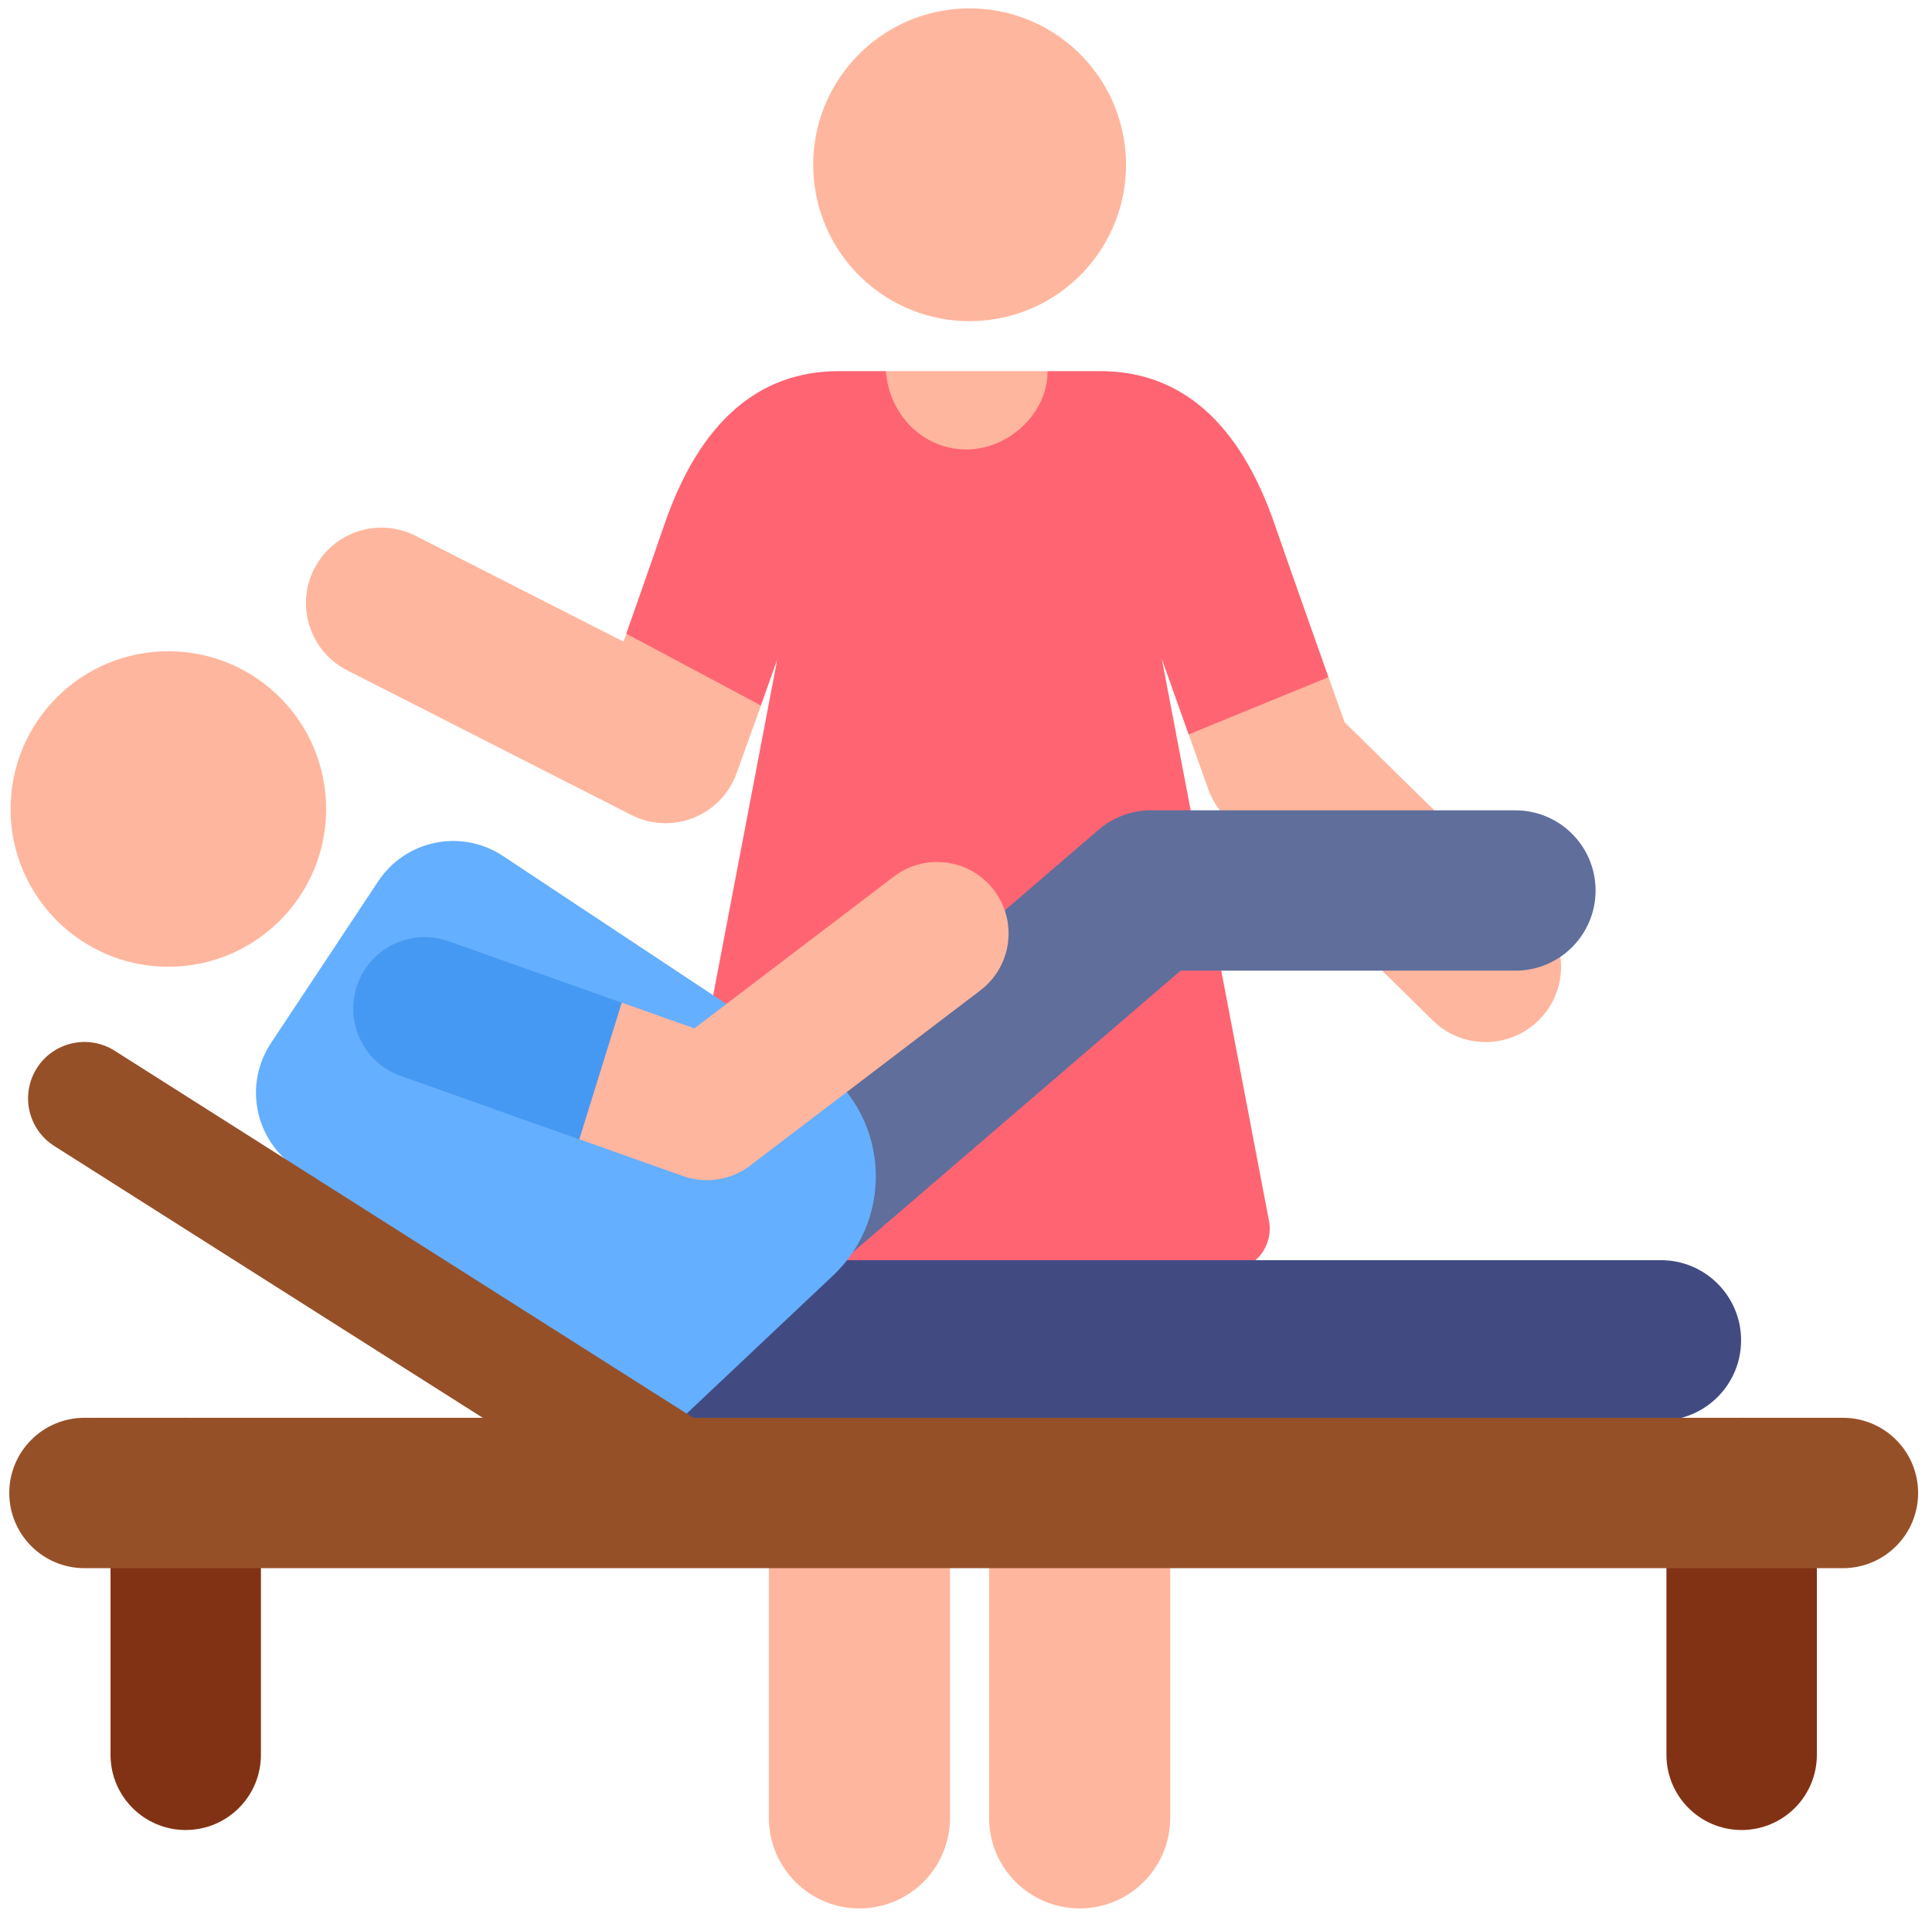 <svg width="135" height="134" viewBox="0 0 135 134" fill="none" xmlns="http://www.w3.org/2000/svg">
<g clip-path="url(#clip0_1653_5344)">
<path d="M12.977 127.894C10.075 127.894 7.723 125.542 7.723 122.64V104.341C7.723 101.438 10.075 99.086 12.977 99.086C15.879 99.086 18.232 101.438 18.232 104.341V122.64C18.232 125.542 15.88 127.894 12.977 127.894ZM121.699 127.894C118.797 127.894 116.444 125.542 116.444 122.64V104.341C116.444 101.438 118.797 99.086 121.699 99.086C124.601 99.086 126.954 101.438 126.954 104.341V122.64C126.954 125.542 124.601 127.894 121.699 127.894Z" fill="#823214"/>
<path d="M60.054 133.375C56.56 133.375 53.727 130.542 53.727 127.047V76.468C53.727 72.974 56.56 70.141 60.054 70.141C63.549 70.141 66.382 72.974 66.382 76.468V127.047C66.382 130.542 63.549 133.375 60.054 133.375ZM75.442 133.375C71.947 133.375 69.114 130.542 69.114 127.047V76.468C69.114 72.974 71.947 70.141 75.442 70.141C78.936 70.141 81.77 72.974 81.77 76.468V127.047C81.77 130.542 78.936 133.375 75.442 133.375Z" fill="#FFB69E"/>
<path d="M68.527 22.417C74.547 21.989 79.081 16.761 78.652 10.741C78.224 4.72 72.996 0.187 66.975 0.615C60.955 1.043 56.422 6.271 56.85 12.292C57.278 18.312 62.506 22.846 68.527 22.417Z" fill="#FFB69E"/>
<path d="M73.215 26.103L73.199 25.938H61.905L61.887 26.139C61.592 29.466 64.213 32.33 67.553 32.33C70.907 32.33 73.532 29.442 73.215 26.103ZM51.469 54.045C52.135 52.197 53.172 49.305 53.172 49.305L49.933 43.845L43.764 44.287L43.566 44.842L29.046 37.45C26.451 36.129 23.275 37.161 21.954 39.757C20.633 42.352 21.666 45.527 24.261 46.848L44.116 56.956C44.782 57.296 45.514 57.49 46.261 57.525C47.008 57.56 47.754 57.436 48.449 57.16C49.145 56.885 49.774 56.465 50.295 55.927C50.815 55.39 51.216 54.748 51.469 54.045ZM107.505 63.792L93.956 50.475C93.564 49.38 92.829 47.323 92.829 47.323L87.489 46.845L83.06 51.327C83.06 51.327 83.954 53.829 84.437 55.173C84.705 55.919 85.138 56.596 85.704 57.152L100.113 71.314C101.098 72.285 102.426 72.828 103.809 72.827C104.509 72.827 105.202 72.688 105.848 72.418C106.494 72.147 107.079 71.75 107.57 71.25C109.611 69.172 109.582 65.834 107.505 63.792Z" fill="#FFB69E"/>
<path d="M81.18 46.043C81.746 47.648 83.057 51.327 83.057 51.327L92.826 47.323C92.826 47.323 89.94 39.181 89.076 36.667C86.629 29.547 82.527 25.938 76.883 25.938H73.196C73.219 28.913 70.441 31.413 67.542 31.413C64.435 31.413 62.12 28.922 61.902 25.938H58.613C52.969 25.938 48.867 29.547 46.421 36.667C45.426 39.562 43.762 44.287 43.762 44.287L53.169 49.305C53.169 49.305 53.825 47.47 54.311 46.09L46.827 85.31C46.745 85.734 46.758 86.171 46.864 86.589C46.971 87.008 47.169 87.398 47.443 87.731C47.718 88.065 48.063 88.334 48.453 88.518C48.844 88.703 49.271 88.799 49.703 88.799H85.793C86.226 88.799 86.653 88.704 87.043 88.519C87.434 88.335 87.78 88.067 88.055 87.733C88.329 87.399 88.527 87.009 88.633 86.59C88.74 86.171 88.752 85.734 88.669 85.31L81.18 46.043Z" fill="#FF6473"/>
<path d="M116.058 99.274L47.58 99.176L43.02 93.672C43.02 90.579 45.527 88.07 48.621 88.07H116.058C119.152 88.07 121.66 90.579 121.66 93.672C121.66 96.766 119.152 99.274 116.058 99.274Z" fill="#414B82"/>
<path d="M48.624 95.159C47.047 95.159 45.481 94.497 44.373 93.208C42.356 90.861 42.624 87.324 44.971 85.308L76.77 57.986C77.786 57.113 79.081 56.633 80.42 56.633H105.89C108.984 56.633 111.492 59.141 111.492 62.235C111.492 65.328 108.984 67.836 105.89 67.836H82.496L52.272 93.805C51.258 94.68 49.963 95.16 48.624 95.159Z" fill="#5F6E9B"/>
<path d="M56.931 74.259L35.141 59.82C32.248 57.903 28.347 58.694 26.43 61.588L18.933 72.9C17.016 75.794 17.807 79.694 20.701 81.612L47.58 99.172L58.207 89.147C62.676 84.931 62.052 77.652 56.931 74.259Z" fill="#64AFFF"/>
<path d="M22.789 56.595C22.82 50.506 17.909 45.545 11.82 45.514C5.731 45.483 0.77 50.394 0.739 56.483C0.709 62.572 5.62 67.533 11.708 67.564C17.797 67.594 22.758 62.684 22.789 56.595Z" fill="#FFB69E"/>
<path d="M49.394 82.479C48.832 82.479 48.267 82.384 47.723 82.191L40.478 79.619L38.125 73.257L43.443 70.069L48.519 71.87L62.454 61.263C64.649 59.592 67.784 60.017 69.455 62.213C71.126 64.408 70.701 67.543 68.505 69.214L52.42 81.458C51.55 82.12 50.487 82.479 49.394 82.479Z" fill="#FFB69E"/>
<path d="M43.444 70.075L31.348 65.781C28.748 64.858 25.892 66.218 24.969 68.818C24.046 71.419 25.406 74.275 28.006 75.198L40.478 79.625L43.444 70.075Z" fill="#4699F2"/>
<path d="M47.285 106.962C46.563 106.962 45.833 106.764 45.178 106.348L3.791 80.09C1.953 78.924 1.409 76.489 2.575 74.65C3.741 72.813 6.176 72.268 8.014 73.434L49.401 99.693C51.238 100.859 51.783 103.294 50.617 105.132C49.866 106.315 48.59 106.962 47.285 106.962Z" fill="#965028"/>
<path d="M128.775 109.595H5.903C3.001 109.595 0.648 107.243 0.648 104.341C0.648 101.438 3.001 99.086 5.903 99.086H128.775C131.677 99.086 134.029 101.438 134.029 104.341C134.03 107.243 131.677 109.595 128.775 109.595Z" fill="#965028"/>
</g>
<defs>
<clipPath id="clip0_1653_5344">
<rect x="0.648" y="0.297" width="133.381" height="133.381" rx="20" fill="white"/>
</clipPath>
</defs>
</svg>
